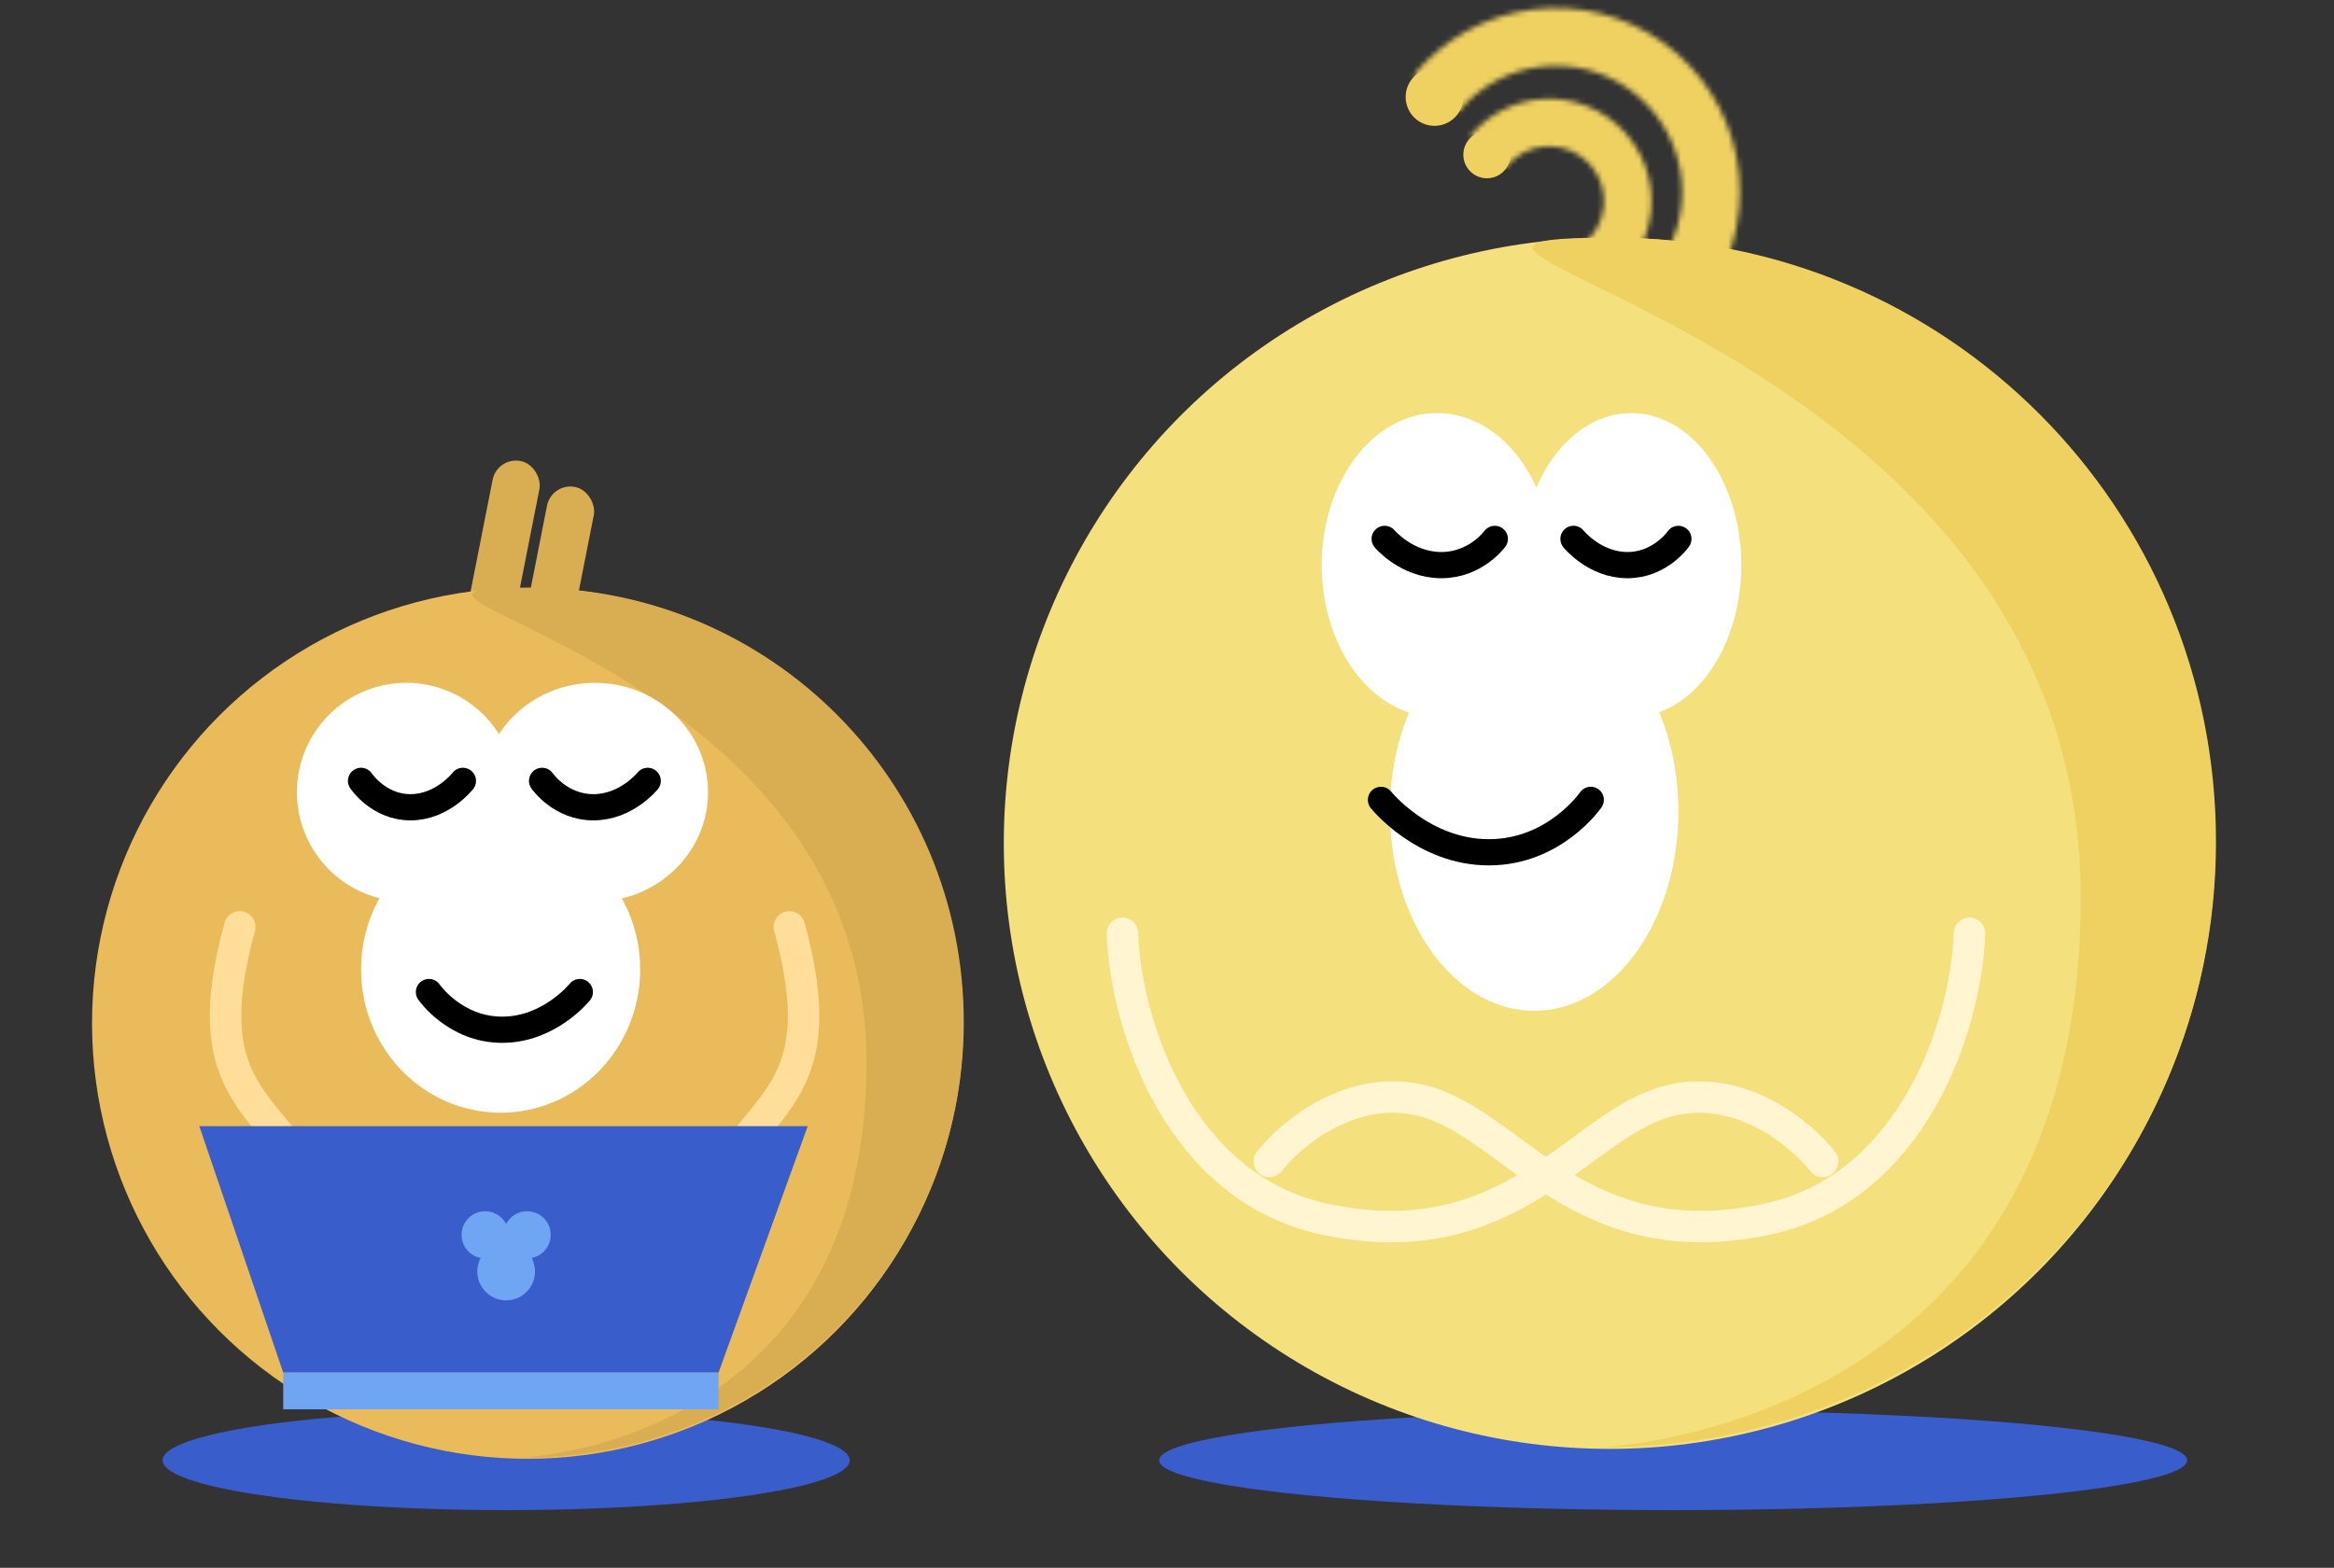 <svg width="445" height="299" viewBox="0 0 445 299" fill="none" xmlns="http://www.w3.org/2000/svg">
<rect x="0" y="0" width="445" height="299" fill="#333333" stroke="none"/>
<ellipse cx="96.5" cy="278.5" rx="65.5" ry="9.5" fill="#3A5DCC"/>
<ellipse cx="319" cy="278.5" rx="98" ry="9.5" fill="#3A5DCC"/>
<rect x="94.802" y="87.04" width="9.099" height="31.313" rx="4.55" transform="rotate(11.158 94.802 87.04)" fill="#D9AD52"/>
<rect x="105.171" y="91.99" width="9.099" height="31.313" rx="4.55" transform="rotate(11.158 105.171 91.99)" fill="#D9AD52"/>
<ellipse cx="100.608" cy="195.151" rx="83.061" ry="83.061" fill="#EABB5A"/>
<path d="M183.754 194.949C183.754 240.96 146.358 278.01 99.614 278.01C89.928 278.01 165.21 280.886 165.21 202.526C165.21 124.166 55.575 112.09 101.149 112.09C146.723 112.09 183.754 148.937 183.754 194.949Z" fill="#D9AD52"/>
<ellipse cx="77.467" cy="151.081" rx="20.855" ry="20.855" fill="white"/>
<ellipse cx="113.424" cy="151.081" rx="21.574" ry="20.855" fill="white"/>
<ellipse cx="95.447" cy="184.88" rx="26.608" ry="27.328" fill="white"/>
<path d="M81.782 189.195C81.782 189.195 86.713 196.387 95.753 196.387C104.794 196.387 110.548 189.195 110.548 189.195" stroke="black" stroke-width="5" stroke-linecap="round"/>
<path d="M68.838 148.923C68.838 148.923 72.166 153.957 78.269 153.957C84.371 153.957 88.255 148.923 88.255 148.923" stroke="black" stroke-width="5" stroke-linecap="round"/>
<path d="M103.356 148.923C103.356 148.923 106.808 153.957 113.136 153.957C119.464 153.957 123.492 148.923 123.492 148.923" stroke="black" stroke-width="5" stroke-linecap="round"/>
<path d="M150.5 176.775C159 207.775 145.535 209.678 137 225.053C120.5 254.775 118.166 219.72 114 225.053" stroke="#FFDE9A" stroke-width="6" stroke-linecap="round"/>
<path d="M45.708 176.775C37.208 207.775 50.672 209.678 59.208 225.053C75.708 254.775 78.041 219.72 82.208 225.053" stroke="#FFDE9A" stroke-width="6" stroke-linecap="round"/>
<ellipse cx="306.882" cy="160.825" rx="115.499" ry="115.499" fill="#F4E07C"/>
<path d="M375.5 178C374.834 196 364.5 226.569 337 232.5C301.317 240.196 288.5 214.5 271.5 210C257.9 206.4 246.167 216.167 242 221.5" stroke="#FFF5D0" stroke-width="6" stroke-linecap="round"/>
<path d="M214 178C214.667 196 225 226.569 252.5 232.5C288.183 240.196 301 214.5 318 210C331.6 206.4 343.334 216.167 347.5 221.5" stroke="#FFF5D0" stroke-width="6" stroke-linecap="round"/>
<path d="M422.5 160.544C422.5 224.524 370.5 276.044 305.5 276.044C292.031 276.044 396.714 280.044 396.714 171.081C396.714 62.118 244.262 45.326 307.635 45.326C371.007 45.326 422.5 96.564 422.5 160.544Z" fill="#EFD161"/>
<ellipse rx="21" ry="29" transform="matrix(-1 -9.11322e-09 -9.11322e-09 1 311 107.775)" fill="white"/>
<ellipse rx="22" ry="29" transform="matrix(-1 -9.11322e-09 -9.11322e-09 1 274 107.775)" fill="white"/>
<ellipse rx="27.5" ry="38" transform="matrix(-1 -9.11322e-09 -9.11322e-09 1 292.5 154.775)" fill="white"/>
<path d="M303.296 152.544C303.296 152.544 296.44 162.544 283.869 162.544C271.297 162.544 263.296 152.544 263.296 152.544" stroke="black" stroke-width="5" stroke-linecap="round"/>
<path d="M320 102.775C320 102.775 316.572 107.775 310.286 107.775C304 107.775 300 102.775 300 102.775" stroke="black" stroke-width="5" stroke-linecap="round"/>
<path d="M285 102.775C285 102.775 281.401 107.775 274.801 107.775C268.201 107.775 264 102.775 264 102.775" stroke="black" stroke-width="5" stroke-linecap="round"/>
<path d="M137 261.775H54L38 214.775H154L137 261.775Z" fill="#3A5DCC"/>
<circle cx="92.5" cy="235.5" r="4.5" fill="#6FA5F3"/>
<circle cx="100.5" cy="235.5" r="4.5" fill="#6FA5F3"/>
<circle cx="96.5" cy="242.5" r="5.5" fill="#6FA5F3"/>
<rect x="54" y="261.775" width="83" height="7" fill="#6FA5F3"/>
<mask id="path-30-inside-1_296_11" fill="white">
<path d="M280.292 25.973C282.051 23.834 284.244 22.094 286.728 20.869C289.211 19.643 291.927 18.961 294.694 18.867C297.462 18.773 300.217 19.27 302.778 20.324C305.339 21.378 307.645 22.965 309.545 24.98C311.444 26.995 312.893 29.391 313.794 32.009C314.695 34.627 315.029 37.408 314.772 40.165C314.515 42.922 313.674 45.593 312.304 47.999C310.935 50.406 309.069 52.494 306.83 54.123L301.515 46.82C302.717 45.945 303.719 44.825 304.454 43.533C305.189 42.241 305.641 40.807 305.779 39.327C305.917 37.847 305.738 36.355 305.254 34.949C304.77 33.543 303.993 32.257 302.973 31.175C301.953 30.094 300.715 29.242 299.34 28.676C297.966 28.11 296.486 27.844 295.001 27.894C293.515 27.945 292.057 28.311 290.724 28.968C289.391 29.626 288.213 30.56 287.269 31.709L280.292 25.973Z"/>
</mask>
<path d="M280.292 25.973C282.051 23.834 284.244 22.094 286.728 20.869C289.211 19.643 291.927 18.961 294.694 18.867C297.462 18.773 300.217 19.27 302.778 20.324C305.339 21.378 307.645 22.965 309.545 24.98C311.444 26.995 312.893 29.391 313.794 32.009C314.695 34.627 315.029 37.408 314.772 40.165C314.515 42.922 313.674 45.593 312.304 47.999C310.935 50.406 309.069 52.494 306.83 54.123L301.515 46.82C302.717 45.945 303.719 44.825 304.454 43.533C305.189 42.241 305.641 40.807 305.779 39.327C305.917 37.847 305.738 36.355 305.254 34.949C304.77 33.543 303.993 32.257 302.973 31.175C301.953 30.094 300.715 29.242 299.34 28.676C297.966 28.11 296.486 27.844 295.001 27.894C293.515 27.945 292.057 28.311 290.724 28.968C289.391 29.626 288.213 30.56 287.269 31.709L280.292 25.973Z" stroke="#EFD161" stroke-width="18" stroke-linejoin="round" mask="url(#path-30-inside-1_296_11)"/>
<circle cx="283.5" cy="29.5" r="4.5" fill="#EFD161"/>
<mask id="path-32-inside-2_296_11" fill="white">
<path d="M269.524 14.347C275.198 7.445 283.291 2.967 292.154 1.827C301.016 0.687 309.979 2.971 317.215 8.212C324.452 13.454 329.416 21.259 331.095 30.035C332.775 38.81 331.043 47.897 326.254 55.44L316.959 49.538C320.246 44.362 321.434 38.126 320.282 32.104C319.129 26.082 315.723 20.726 310.757 17.129C305.791 13.532 299.64 11.965 293.558 12.747C287.477 13.529 281.923 16.602 278.029 21.339L269.524 14.347Z"/>
</mask>
<path d="M269.524 14.347C275.198 7.445 283.291 2.967 292.154 1.827C301.016 0.687 309.979 2.971 317.215 8.212C324.452 13.454 329.416 21.259 331.095 30.035C332.775 38.81 331.043 47.897 326.254 55.44L316.959 49.538C320.246 44.362 321.434 38.126 320.282 32.104C319.129 26.082 315.723 20.726 310.757 17.129C305.791 13.532 299.64 11.965 293.558 12.747C287.477 13.529 281.923 16.602 278.029 21.339L269.524 14.347Z" stroke="#EFD161" stroke-width="18" stroke-linejoin="round" mask="url(#path-32-inside-2_296_11)"/>
<circle cx="273.5" cy="18.5" r="5.5" fill="#EFD161"/>
</svg>
